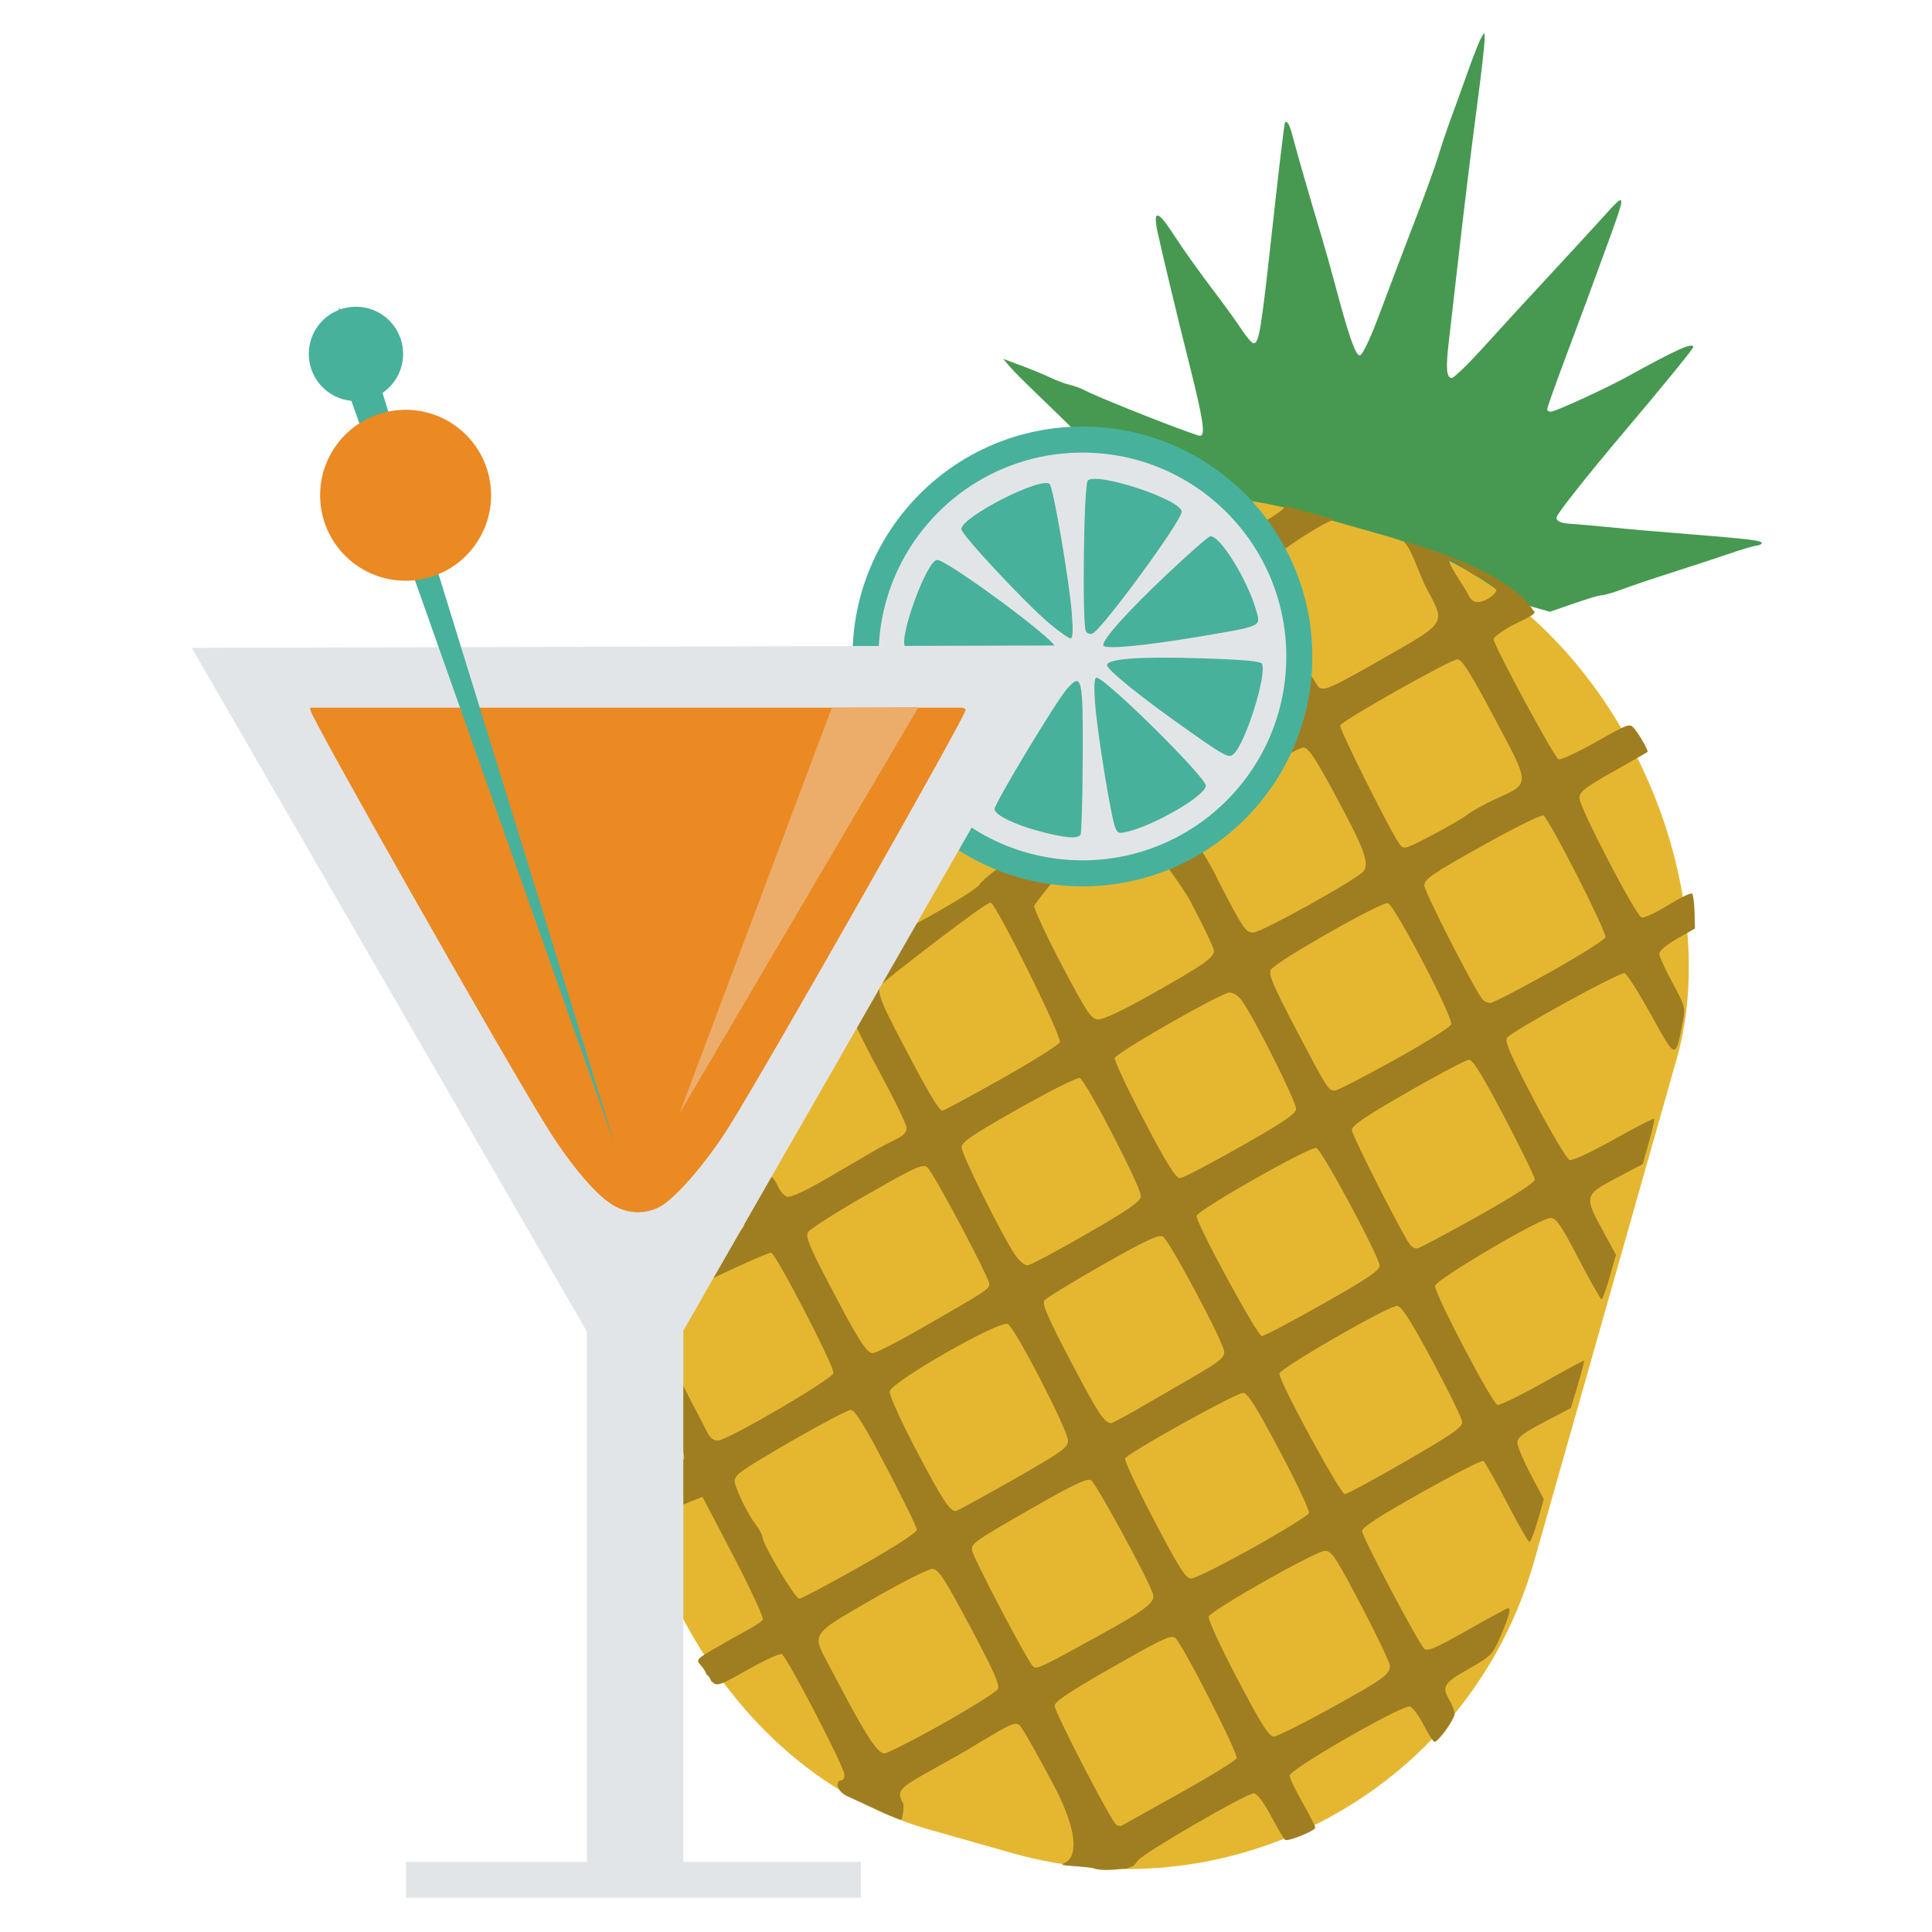 <?xml version="1.0" encoding="UTF-8" standalone="no"?>
<svg xmlns="http://www.w3.org/2000/svg" version="1.1" width="512" height="512">
 <path style="fill:#479951;fill-opacity:1" d="m 393.264,8.898 c -0.137,0.076 -0.352,0.441 -0.687,1.025 -0.532,0.929 -2.091,4.842 -3.461,8.714 -1.37,3.872 -3.454,9.641 -4.63,12.834 -1.177,3.193 -2.703,7.763 -3.398,10.117 -0.695,2.353 -3.604,10.37 -6.473,17.819 -2.868,7.449 -6.986,18.299 -9.15,24.116 -2.29,6.158 -4.418,10.609 -5.07,10.665 -1.158,0.099 -2.91,-4.945 -6.682,-19.11 -1.035,-3.886 -2.57,-9.349 -3.413,-12.148 -2.689,-8.921 -6.535,-22.192 -7.553,-26.151 -0.965,-3.751 -1.605,-4.99 -2.222,-4.258 -0.169,0.201 -1.65,12.592 -3.291,27.526 -3.029,27.573 -3.557,30.815 -4.984,30.938 -0.441,0.038 -1.843,-1.577 -3.144,-3.563 -1.301,-1.986 -4.161,-5.957 -6.357,-8.861 -5.497,-7.267 -8.938,-12.096 -12.291,-17.239 -3.638,-5.58 -4.903,-5.599 -3.739,-0.071 1.029,4.89 5.022,21.551 8.359,34.822 3.795,15.094 4.437,19.294 3,19.418 -1.143,0.098 -26.244,-9.783 -30.615,-12.049 -1.116,-0.579 -2.905,-1.234 -3.973,-1.457 -1.068,-0.222 -3.285,-1.039 -4.924,-1.825 -1.639,-0.787 -5.169,-2.252 -7.85,-3.249 l -4.863,-1.808 1.73,2.041 c 0.967,1.125 4.264,4.437 7.313,7.351 3.049,2.914 7.924,7.653 10.823,10.556 2.899,2.903 5.877,5.867 6.615,6.559 0.738,0.693 2.416,2.437 3.742,3.898 1.326,1.46 4.728,3.626 7.57,4.819 2.21,0.927 4.492,2.072 6.678,3.313 l 100.417,28.487 c 9.267,-3.238 12.494,-4.272 13.741,-4.379 0.883,-0.076 3.312,-0.774 5.392,-1.57 2.08,-0.796 8.007,-2.796 13.166,-4.444 5.159,-1.648 12.009,-3.887 15.2,-4.988 3.191,-1.101 6.44,-2.068 7.234,-2.136 0.794,-0.068 1.431,-0.413 1.402,-0.757 -0.052,-0.604 -3.712,-1.049 -19.075,-2.278 -10.587,-0.847 -14.599,-1.19 -21.85,-1.911 -3.564,-0.355 -8.024,-0.738 -9.912,-0.866 -2.518,-0.17 -3.472,-0.621 -3.559,-1.636 -0.065,-0.762 8.086,-11.072 18.112,-22.926 10.026,-11.854 18.186,-21.863 18.153,-22.255 -0.113,-1.323 -4.304,0.557 -17.765,7.987 -5.259,2.902 -18.565,9.001 -19.903,9.128 -0.548,0.052 -1.019,-0.217 -1.051,-0.595 -0.032,-0.378 1.974,-6.058 4.439,-12.625 4.957,-13.203 7.111,-19.08 11.165,-30.173 5.512,-15.085 5.501,-15.159 -0.821,-8.148 -2.266,2.513 -8.643,9.459 -14.213,15.458 -5.569,5.999 -13.416,14.539 -17.418,18.968 -4.002,4.429 -7.79,8.111 -8.417,8.165 -1.425,0.122 -1.653,-2.579 -0.815,-9.564 0.348,-2.901 1.665,-14.431 2.937,-25.582 1.272,-11.151 3.254,-27.202 4.387,-35.691 1.133,-8.489 2.081,-16.704 2.145,-18.255 0.067,-1.626 0.08,-2.279 -0.148,-2.153 z"/>
 <rect style="fill:#e5b731;fill-opacity:1;" width="246.926" height="362.86" x="257.15" y="36.35" ry="112.183" transform="matrix(0.962,0.273,-0.273,0.962,0,0)"/>
 <path style="fill:#9f7e21" d="m 319.917,132.849 c 0.151,0.183 0.308,0.356 0.442,0.534 2.662,3.526 4.441,4.24 5.477,2.2 0.215,-0.423 0.438,-0.683 0.826,-0.82 z m 20.67,1.237 c 0.329,0.806 -6.365,4.686 -8.16,5.815 -1.974,1.241 -6.424,1.068 -6.262,-0.246 0.196,-1.588 -0.285,-2.379 -1.383,-2.331 -1.564,0.068 -1.528,0.206 0.769,3.45 1.071,1.512 2.25,2.452 2.603,2.099 0.354,-0.353 0.377,-0.178 0.094,0.367 -0.691,1.329 1.273,5.217 2.278,4.524 0.437,-0.302 0.602,-0.191 0.361,0.238 -0.241,0.429 0.481,3.846 1.644,7.575 1.163,3.729 2.184,7.745 2.247,8.937 0.101,1.945 0.179,1.989 0.753,0.486 0.426,-1.119 0.561,-0.291 0.421,2.467 -0.519,11.042 -0.592,1.11 1.187,12.208 1.503,1.438 3.781,7.65 3.307,9.034 -0.487,1.421 -4.683,3.356 -6.15,2.847 -1.378,-0.477 -36.41,11.375 -35.459,12.848 -0.594,13.903 26.518,2.174 36.449,-1.013 4.501,-2.572 9.26,-5.387 10.213,-5.29 1.354,0.138 3.312,3.173 9.03,13.854 6.991,13.06 8.272,16.503 6.925,18.835 -1.023,1.772 -26.93,16.222 -29.266,16.324 -2.056,0.09 -2.695,-0.86 -9.479,-14.016 -3.992,-9.362 -37.715,-58.855 -41.787,-57.888 -1.714,2.641 -3.333,3.885 -3.333,3.885 -3.809,-0.921 8.924,22.466 11.798,23.53 -0.242,0.431 22.44,29.371 25.929,35.961 3.49,6.59 6.363,12.58 6.382,13.307 0.048,1.869 -2.621,3.745 -16.469,11.553 -7.881,4.443 -12.915,6.803 -14.268,6.701 -1.838,-0.138 -2.974,-1.849 -9.465,-14.182 -4.061,-7.716 -7.417,-14.898 -7.445,-15.956 29.069,-40.377 63.368,-25.805 28.089,-35.805 -2.391,-0.539 -22.348,14.098 -22.547,14.316 -0.199,0.219 -19.449,14.726 -18.949,14.704 0.501,-0.022 -0.679,0.315 -0.92,1.02 -0.241,0.704 -4.888,3.782 -10.316,6.836 l -9.849,5.54 -6.459,11.841 c -3.545,6.51 -6.406,12.301 -6.391,12.881 0.015,0.58 3.054,6.651 6.761,13.483 3.707,6.832 6.76,13.189 6.783,14.101 0.029,1.136 -0.912,2.093 -2.95,3.075 -1.635,0.788 -4.041,2.041 -5.346,2.803 -1.305,0.762 -6.745,3.948 -12.099,7.078 -6.114,3.574 -10.298,5.544 -11.228,5.284 -0.814,-0.228 -1.922,-1.499 -2.498,-2.818 -0.576,-1.319 -1.341,-2.392 -1.667,-2.378 -3.493,-20.545 -8.346,-7.385 -9.732,-4.493 -1.386,2.892 3.334,16.181 2.391,17.581 -2.624,3.897 -11.751,7.633 -11.262,8.101 -3.042,8.477 -3.164,9.001 0.18,7.061 3.295,-1.816 17.747,-8.443 18.32,-8.245 1.4,0.485 16.772,30.183 16.51,31.895 -0.241,1.578 -27.711,17.659 -30.529,17.871 -1.372,0.103 -2.199,-0.656 -3.297,-2.908 -0.811,-1.663 -2.362,-4.638 -3.462,-6.628 l -14.022,-27.585 -3.104,15.076 c -0.357,1.375 14.983,20.252 14.894,26.903 l -14.422,8.337 1.696,8.755 17.545,-7.01 8.245,15.809 c 4.531,8.709 8.02,16.251 7.754,16.724 -0.266,0.473 -2.143,1.716 -4.158,2.8 -2.015,1.084 -5.913,3.288 -8.674,4.886 -4.7,2.721 -4.934,3.017 -3.7,4.325 0.725,0.768 1.525,2.015 1.537,2.475 0.576,0.368 0.909,0.882 1.401,1.931 1.517,1.311 1.905,1.189 9.563,-3.138 4.39,-2.48 8.449,-4.34 9.023,-4.141 1.267,0.439 16.601,29.925 16.623,31.961 0.009,0.792 -0.341,1.46 -0.782,1.479 -1.748,0.076 -1.314,2.944 1.572,4.236 5.571,2.495 13.97,6.557 14.304,6.189 0.182,-0.2 0.901,-3.554 0.401,-4.447 -1.74,-3.107 -1.019,-3.932 7.531,-8.646 4.68,-2.58 9.412,-5.269 10.498,-5.968 1.086,-0.699 4.181,-2.54 6.9,-4.097 4.338,-2.485 5.093,-2.671 6.143,-1.659 0.658,0.635 4.597,7.562 8.754,15.409 7.482,14.122 5.82,19.647 3.111,20.845 -2.097,0.927 0.946,0.598 7.133,1.325 3.117,1.22 7.99,0.147 8.655,0.256 0.665,0.109 1.662,-0.602 1.94,-0.562 0.278,0.04 0.992,-0.673 1.574,-1.594 1.141,-1.807 28.617,-17.748 30.751,-17.842 0.797,-0.035 2.533,2.263 4.558,6.021 1.803,3.346 3.494,6.202 3.743,6.334 0.886,0.47 8,-2.425 7.978,-3.247 -0.012,-0.46 -1.534,-3.454 -3.383,-6.674 -1.849,-3.221 -3.372,-6.431 -3.389,-7.118 -0.043,-1.668 30.061,-18.935 31.903,-18.297 0.729,0.253 2.382,2.494 3.643,4.945 1.261,2.451 2.535,4.424 2.838,4.411 1.082,-0.047 5.381,-6.087 5.318,-7.471 -0.035,-0.775 -0.612,-2.318 -1.272,-3.422 -2.232,-3.737 -1.681,-4.655 4.962,-8.423 6.059,-3.437 6.363,-3.73 8.599,-8.921 2.217,-5.149 2.74,-7.237 1.844,-7.198 -0.227,0.01 -5.093,2.652 -10.803,5.881 -8.536,4.826 -10.553,5.69 -11.395,4.829 -1.683,-1.72 -16.401,-29.557 -16.441,-31.093 -0.026,-1.022 4.37,-3.877 15.7,-10.24 8.649,-4.857 16.039,-8.631 16.432,-8.4 0.393,0.231 3.182,5.176 6.187,10.973 3.005,5.797 5.71,10.5 6.028,10.486 0.319,-0.014 1.32,-2.56 2.201,-5.668 l 1.599,-5.635 -3.471,-6.597 c -1.914,-3.632 -3.51,-7.397 -3.534,-8.35 -0.035,-1.38 1.392,-2.508 7.062,-5.48 l 7.125,-3.727 1.86,-6.207 c 1.017,-3.415 1.751,-6.275 1.642,-6.371 -0.109,-0.096 -5.074,2.572 -11.053,5.946 -5.979,3.374 -11.347,5.967 -11.925,5.767 -1.483,-0.514 -16.795,-29.735 -16.517,-31.523 0.263,-1.687 27.529,-17.766 30.494,-17.982 1.534,-0.112 2.684,1.504 7.508,10.735 3.124,5.979 5.871,10.864 6.122,10.853 0.252,-0.011 1.223,-2.682 2.142,-5.923 l 1.67,-5.887 -3.42,-6.311 c -5.032,-9.237 -4.974,-9.583 3.45,-14.022 l 7.055,-3.713 1.67,-5.887 c 0.919,-3.237 1.522,-5.993 1.348,-6.148 -0.174,-0.155 -5.014,2.315 -10.736,5.526 -6.031,3.385 -10.916,5.658 -11.656,5.401 -0.703,-0.244 -4.949,-7.357 -9.394,-15.828 -6.296,-11.999 -7.861,-15.652 -7.174,-16.559 1.393,-1.842 29.966,-17.528 31.17,-17.11 0.596,0.207 3.756,5.185 7.016,11.072 6.614,11.943 6.392,11.903 8.384,1.834 0.736,-3.721 0.646,-4.167 -2.71,-10.327 -1.924,-3.532 -3.503,-6.983 -3.521,-7.7 -0.02,-0.766 1.905,-2.417 4.698,-4.007 l 4.756,-2.699 -0.108,-4.385 c -0.062,-2.407 -0.365,-4.598 -0.66,-4.881 -0.295,-0.283 -3.173,1.1 -6.383,3.087 -3.21,1.988 -6.36,3.441 -7.013,3.215 -1.55,-0.537 -16.372,-29 -16.438,-31.568 -0.043,-1.691 1.22,-2.711 8.849,-7.014 4.896,-2.761 9.035,-5.116 9.175,-5.255 0.315,-0.314 -1.976,-4.351 -3.56,-6.282 -1.114,-1.358 -1.637,-1.158 -10.02,3.586 -4.878,2.76 -9.385,4.859 -9.992,4.649 -1.061,-0.367 -17.17,-30.181 -17.213,-31.856 -0.011,-0.449 1.762,-1.824 3.937,-3.067 3.9,-2.228 8.177,-3.589 6.579,-4.518 -4.256,-6.981 -17.913,-13.697 -34.527,-18.41 2.274,1.77 4.093,8.55 6.515,13.038 4.744,8.79 4.848,8.585 -10.884,17.559 -14.301,8.157 -15.98,8.955 -17.702,8.346 -1.286,-0.455 -16.099,-28.834 -16.153,-30.943 -0.039,-1.517 15.875,-12.553 20.133,-13.75 z m 50.298,18.378 c 1.863,0.517 5.004,2.867 5.67,3.904 -0.141,1.253 -2.817,2.87 -4.252,3.105 -1.67,0.273 -2.353,-0.169 -3.436,-2.301 -1.154,-2.272 -5.586,-8.218 -4.624,-8.822 0.584,-0.366 5.795,3.88 6.642,4.115 z m -4.402,22.296 c 1.218,0.413 3.657,4.386 9.574,15.539 9.601,18.097 9.587,17.171 0.243,21.464 -2.885,1.325 -6.223,3.169 -7.394,4.093 -1.171,0.924 -5.228,3.291 -9.013,5.266 -7.679,4.007 -7.795,4.061 -8.936,2.669 -1.947,-2.375 -16.098,-30.625 -15.792,-31.521 0.437,-1.275 29.117,-17.454 31.094,-17.54 0.071,-0.003 0.141,0.002 0.223,0.029 z m 22.531,41.358 c 1.565,0.909 16.877,30.986 16.433,32.281 -0.232,0.676 -6.873,4.858 -14.769,9.28 -7.895,4.422 -14.97,8.072 -15.687,8.101 -0.718,0.03 -1.653,-0.392 -2.108,-0.938 -2.138,-2.566 -15.376,-28.459 -15.42,-30.157 -0.043,-1.679 1.882,-2.994 15.278,-10.496 8.444,-4.729 15.772,-8.362 16.272,-8.071 z m -41.22,23.239 c 1.83,0.545 17.392,30.32 16.779,32.108 -0.257,0.75 -7.02,4.991 -15.005,9.417 -7.985,4.426 -15.068,8.085 -15.757,8.115 -1.776,0.078 -2.035,-0.361 -10.365,-16.24 -6.014,-11.465 -7.344,-14.585 -6.682,-15.739 1.207,-2.103 29.397,-18.147 31.03,-17.661 z m -96.771,-4.255 c -234.525,153.668 -117.263,76.834 0,0 z m -9.103,-0.459 c -167.099,193.024 -83.55,96.512 0,0 z m 0.613,4.547 c 1.581,0.548 18.864,35.455 18.343,36.973 -0.243,0.708 -7.207,5.091 -15.457,9.731 -8.25,4.64 -15.293,8.435 -15.654,8.451 -0.895,0.039 -3.693,-4.681 -10.811,-18.271 -6.224,-11.883 -6.85,-13.832 -4.993,-15.532 2.433,-2.227 27.582,-21.694 28.572,-21.351 z m 126.953,41.695 c 1.142,0.456 3.742,4.778 9.21,15.198 4.412,8.409 8.031,15.822 8.048,16.501 0.02,0.782 -5.504,4.351 -15.095,9.732 -8.328,4.672 -15.597,8.526 -16.144,8.55 -0.547,0.024 -1.371,-0.408 -1.807,-0.955 -1.862,-2.337 -15.404,-29.036 -15.44,-30.435 -0.03,-1.166 3.531,-3.6 14.791,-10.056 8.157,-4.678 15.445,-8.525 16.214,-8.564 0.064,-0.003 0.146,-10e-4 0.223,0.029 z M 326.575,263.176 c 0.863,0.28 1.816,1.006 2.508,1.97 3.364,4.689 14.588,27.101 14.402,28.746 -0.152,1.345 -3.472,3.579 -14.733,9.97 -8,4.54 -15.201,8.311 -16.021,8.347 -1.133,0.05 -3.427,-3.632 -9.567,-15.333 -4.441,-8.465 -7.925,-15.898 -7.716,-16.509 0.498,-1.453 28.033,-17.19 30.307,-17.321 0.256,-0.015 0.533,0.037 0.82,0.131 z m -40.451,22.505 c 1.613,0.559 16.466,29.271 16.229,31.373 -0.156,1.39 -3.311,3.571 -14.441,9.985 -7.83,4.513 -14.844,8.24 -15.61,8.293 -0.773,0.054 -2.327,-1.306 -3.484,-3.063 -3.545,-5.381 -13.93,-26.306 -13.978,-28.149 -0.037,-1.444 2.545,-3.222 15.054,-10.287 8.318,-4.698 15.624,-8.361 16.229,-8.151 z m 62.739,18.546 c 1.471,0.51 16.685,28.832 16.746,31.18 0.033,1.267 -3.181,3.44 -15.01,10.13 -8.268,4.676 -15.558,8.504 -16.205,8.532 -1.139,0.05 -17.234,-29.559 -17.292,-31.811 -0.036,-1.414 30.192,-18.575 31.761,-18.031 z m -103.641,4.851 c 0.194,0.056 0.36,0.16 0.514,0.282 1.591,1.258 16.399,29.135 16.446,30.958 0.033,1.273 -1.087,1.983 -18.419,11.918 -6.022,3.452 -11.637,6.328 -12.457,6.364 -1.66,0.073 -3.993,-3.715 -12.616,-20.28 -4.203,-8.074 -5.202,-10.595 -4.584,-11.743 0.433,-0.804 7.406,-5.251 15.502,-9.888 11.404,-6.532 14.259,-8 15.614,-7.612 z m 62.678,18.529 c 0.085,0.019 0.181,0.032 0.244,0.069 1.761,1.046 16.23,28.204 16.291,30.574 0.04,1.556 -1.454,2.748 -8.849,7.014 -4.894,2.823 -11.544,6.683 -14.795,8.558 -3.251,1.875 -6.12,3.359 -6.354,3.334 -1.859,-0.203 -3.435,-2.612 -10.51,-16.077 -6.109,-11.627 -7.827,-15.569 -7.18,-16.425 0.468,-0.619 7.41,-4.89 15.447,-9.462 10.585,-6.021 14.432,-7.87 15.706,-7.586 z m 62.364,18.474 c 1.18,0.118 3.636,3.961 9.392,14.671 4.281,7.967 7.815,15.225 7.854,16.14 0.057,1.339 -2.86,3.346 -14.932,10.322 -8.25,4.767 -15.539,8.71 -16.198,8.739 -1.161,0.051 -17.276,-29.597 -17.335,-31.891 -0.035,-1.37 29.162,-18.187 31.219,-17.981 z m -103.169,4.815 c 1.982,1.1 16.074,28.448 15.952,30.954 -0.088,1.807 -1.882,3.087 -14.6,10.314 -7.989,4.54 -14.817,8.264 -15.177,8.28 -1.536,0.067 -3.688,-3.234 -10.483,-16.172 -3.974,-7.565 -7.125,-14.52 -7.015,-15.494 0.282,-2.502 29.245,-19.037 31.324,-17.883 z m 62.588,18.265 c 1.205,0.414 3.625,4.388 9.414,15.29 4.495,8.465 7.993,15.898 7.777,16.526 -0.215,0.629 -6.892,4.761 -14.842,9.191 -7.95,4.43 -15.272,8.1 -16.26,8.143 -1.529,0.067 -2.976,-2.21 -9.868,-15.317 -4.452,-8.465 -7.932,-15.875 -7.725,-16.478 0.455,-1.328 29.184,-17.293 31.281,-17.385 0.07,-0.003 0.142,0.001 0.223,0.029 z m -104.015,4.541 c 1.177,0.43 3.649,4.501 9.249,15.175 4.412,8.409 8.031,15.838 8.048,16.501 0.019,0.742 -5.751,4.505 -15.033,9.749 -8.296,4.687 -15.559,8.534 -16.114,8.558 -1.062,0.046 -9.683,-14.362 -9.731,-16.264 -0.016,-0.61 -0.935,-2.306 -2.038,-3.742 -1.104,-1.436 -2.862,-4.585 -3.91,-7.028 -1.868,-4.358 -1.854,-4.488 -0.399,-6.032 1.979,-2.1 27.864,-16.867 29.706,-16.947 0.068,-0.002 0.144,4.1e-4 0.223,0.029 z m 63.22,18.479 c 0.089,0.016 0.176,0.035 0.244,0.069 1.187,0.591 14.73,25.411 16.382,30.022 0.831,2.32 -1.6,4.195 -14.948,11.542 -14.839,8.168 -15.629,8.53 -16.743,7.87 -1.137,-0.674 -16.214,-29.374 -16.254,-30.938 -0.046,-1.804 0.712,-2.334 16.051,-11.127 10.112,-5.796 13.932,-7.673 15.268,-7.438 z m 62.873,18.89 c 1.465,0.434 3.023,3.085 8.927,14.335 4.18,7.966 7.606,15.168 7.628,16.008 0.06,2.329 -1.645,3.539 -15.9,11.408 -7.257,4.006 -13.928,7.322 -14.818,7.361 -1.297,0.057 -3.211,-2.97 -9.664,-15.225 -4.51,-8.567 -7.85,-15.838 -7.607,-16.546 0.566,-1.653 28.246,-17.309 30.797,-17.42 0.218,-0.009 0.428,0.017 0.637,0.079 z m -104.339,4.755 c 1.5,0.373 3.278,3.248 9.664,15.225 6.269,11.757 7.933,15.495 7.336,16.571 -0.423,0.764 -6.988,4.892 -14.571,9.166 -7.583,4.274 -14.541,7.799 -15.454,7.861 -1.626,0.11 -4.494,-4.08 -10.376,-15.155 -1.058,-1.992 -3.034,-5.699 -4.387,-8.251 -4.503,-8.498 -4.886,-7.911 11.376,-17.317 7.965,-4.607 15.079,-8.195 16.129,-8.146 0.099,0.005 0.184,0.022 0.284,0.046 z m 63.516,18.018 c 0.199,0.035 0.366,0.103 0.501,0.21 1.859,1.469 16.724,30.598 16.278,31.897 -0.207,0.604 -7.068,4.823 -15.258,9.379 -8.19,4.556 -15.08,8.416 -15.319,8.546 -0.239,0.13 -0.848,-0.021 -1.33,-0.309 -1.256,-0.752 -16.279,-29.743 -16.325,-31.502 -0.028,-1.08 4.039,-3.786 15.338,-10.241 11.374,-6.498 14.725,-8.223 16.115,-7.98 z"/>
 <g transform="matrix(1.015,0,0,1.015,13.301,2.351)">
  <path transform="translate(556.847,-203.443)" d="m -230.709,372.526 c 0,31.275 -25.353,56.628 -56.628,56.628 -31.275,0 -56.628,-25.353 -56.628,-56.628 0,-31.275 25.353,-56.628 56.628,-56.628 31.275,0 56.628,25.353 56.628,56.628 z" style="fill:#e2e5e7;fill-opacity:1;stroke:#48b19b;stroke-width:6.8;"/>
  <g style="fill:#48b19b;fill-opacity:1" transform="translate(-456.213,27.333)">
   <path d="m 714.875,187.486 c -6.791,-1.78 -12.095,-4.363 -12.095,-5.89 0,-1.504 16.229,-28.418 18.987,-31.488 3.834,-4.268 4.151,-2.82 4.038,18.449 -0.056,10.427 -0.315,19.303 -0.576,19.726 -0.696,1.126 -3.986,0.872 -10.354,-0.797 z" style="fill:#48b19b;fill-opacity:1"/>
   <path d="m 734.296,186.437 c -1.11,-2.669 -4.753,-25.141 -5.275,-32.534 -0.313,-4.438 -0.192,-6.624 0.369,-6.624 2.277,0 28.559,25.967 28.559,28.217 0,2.436 -12.484,9.859 -19.941,11.859 -2.723,0.73 -3.061,0.646 -3.712,-0.918 z" style="fill:#48b19b;fill-opacity:1"/>
   <path d="m 754.658,161.995 c -13.302,-9.308 -22.873,-17.004 -22.511,-18.099 0.531,-1.603 8.933,-2.162 24.875,-1.654 11.262,0.359 15.331,0.748 15.616,1.491 1.196,3.116 -4.384,20.745 -7.436,23.492 -1.227,1.105 -2.134,0.655 -10.545,-5.231 z" style="fill:#48b19b;fill-opacity:1"/>
   <path d="m 679.417,139.215 c -1.643,-2.648 5.751,-22.672 8.371,-22.672 2.603,0 30.745,20.735 30.751,22.657 0.002,0.764 -4.314,0.94 -19.38,0.788 -10.661,-0.107 -19.545,-0.455 -19.742,-0.773 z" style="fill:#48b19b;fill-opacity:1"/>
   <path d="m 731.153,138.798 c 0,-1.704 6.374,-8.802 16.472,-18.343 5.718,-5.403 10.862,-9.929 11.43,-10.057 2.469,-0.557 10.003,11.684 12.173,19.779 1.009,3.765 1.296,3.643 -15.07,6.395 -14.997,2.522 -25.005,3.413 -25.005,2.225 z" style="fill:#48b19b;fill-opacity:1"/>
   <path d="m 717.204,133.223 c -6.119,-5.099 -23.094,-23.269 -23.094,-24.719 0,-3.181 20.965,-13.871 23.072,-11.765 0.936,0.936 5.064,24.983 5.758,33.544 0.379,4.666 0.284,6.751 -0.308,6.751 -0.471,0 -2.913,-1.715 -5.428,-3.811 z" style="fill:#48b19b;fill-opacity:1"/>
   <path d="m 726.646,135.226 c -1.029,-1.587 -0.587,-38.337 0.473,-39.398 2.334,-2.334 24.525,5.015 24.525,8.122 0,2.402 -20.864,30.877 -23.312,31.816 -0.589,0.226 -1.348,-0.017 -1.687,-0.54 z" style="fill:#48b19b;fill-opacity:1"/>
  </g>
 </g>
 <g transform="matrix(1.015,0,0,1.015,-48.955,45.034)">
  <path d="M 98.303,124.788 214.034,325.057 329.2,124.149 z" style="fill:#e2e5e7;fill-opacity:1;"/>
  <rect style="fill:#e2e5e7;fill-opacity:1;" width="25.168" height="200.201" x="201.47" y="241.96"/>
  <rect style="fill:#e2e5e7;fill-opacity:1;" width="9.396" height="118.768" x="441.73" y="-273.01" transform="matrix(0,1,-1,0,0,0)"/>
 </g>
 <path style="fill:#eb8923;fill-opacity:1" d="m 82.278,187.54 c -0.096,0.178 -0.09,0.388 -0.032,0.637 0.716,3.054 51.623,92.788 62.818,110.732 6.143,9.848 12.968,17.876 17.418,20.49 3.912,2.299 8.393,2.478 12.278,0.46 4.243,-2.203 12.63,-11.94 18.718,-21.729 10.544,-16.953 61.957,-107.511 62.405,-109.918 0.055,-0.296 -0.21,-0.501 -0.857,-0.672 l -172.749,0 z"/>
 <path style="fill:#48b19b;fill-opacity:1;" d="M 91.47,101.573 162.863,303.169 100.472,101.196 z"/>
 <path style="fill:#48b19b;fill-opacity:1;stroke:#48b19b;stroke-width:6.8;stroke-dashoffset:0" d="m -89.137,125.563 a 8.914,8.914 0 1 1 -1.221,-4.503 l -7.693,4.503 z" transform="matrix(0.089,1.011,-1.011,0.089,230.005,181.746)"/>
 <path transform="matrix(0.4,0,0,0.4,222.426,-17.758)" d="m -230.709,372.526 a 56.628,56.628 0 1 1 -113.257,0 56.628,56.628 0 1 1 113.257,0 z" style="fill:#eb8923;fill-opacity:1;"/>
 <path style="fill:#ecad6b;fill-opacity:1;" d="M 220.444,187.532 180.049,295.126 243.416,187.402 z"/>
</svg>
